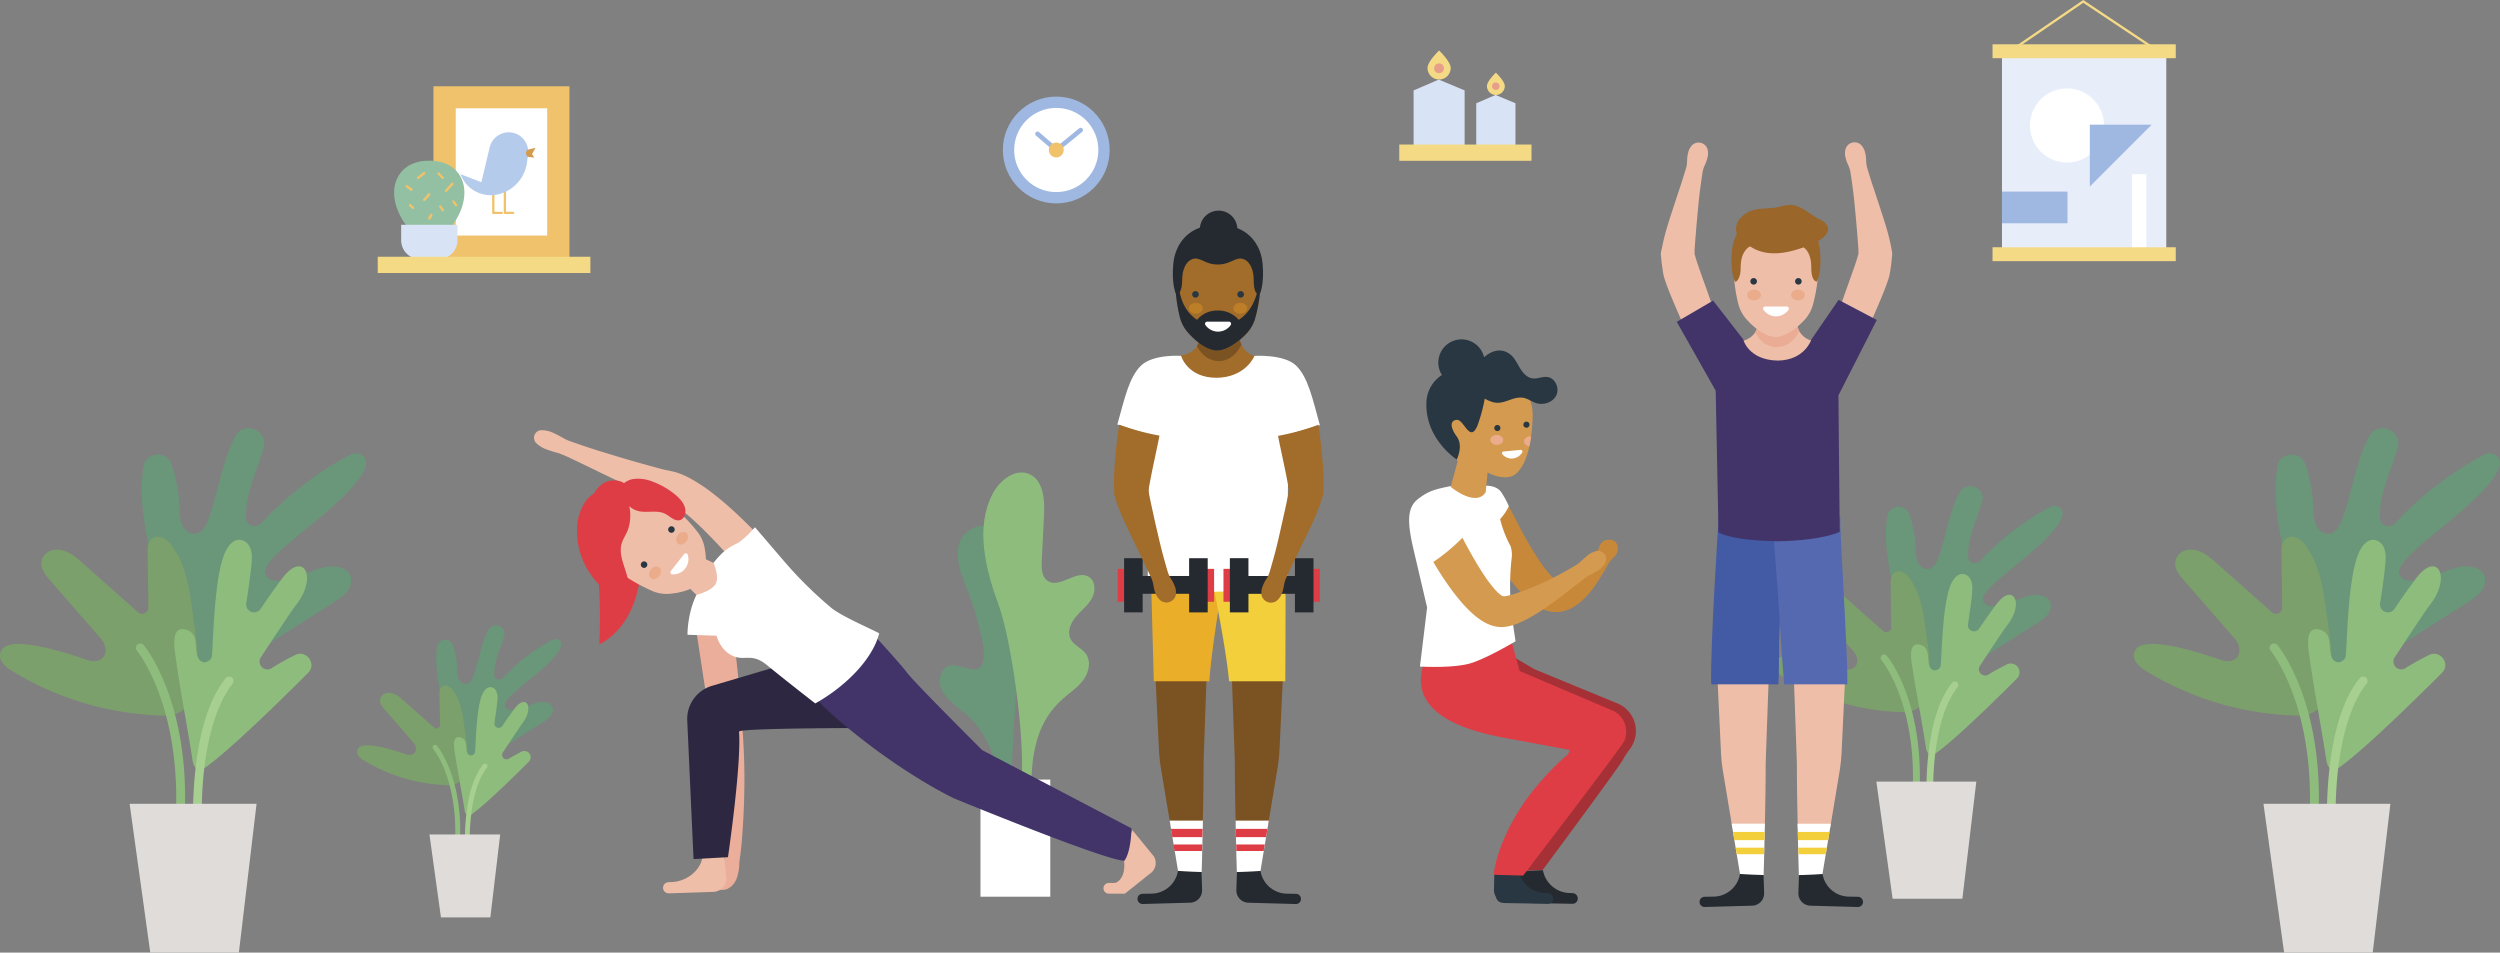 <svg id="Capa_3" data-name="Capa 3" xmlns="http://www.w3.org/2000/svg" xmlns:xlink="http://www.w3.org/1999/xlink" viewBox="0 0 952.68 363"><rect x="0" y="0" width="952.68" height="363" fill="#808080" stroke="none"/><defs><style>.cls-1{fill:none;}.cls-2{fill:#6a9679;}.cls-3{fill:#8ebc7d;}.cls-4{fill:#fff;}.cls-5{fill:#7ba06b;}.cls-6{fill:#a7cf90;}.cls-7{fill:#e0dcda;}.cls-8{fill:#252a31;}.cls-9{fill:#7b5222;}.cls-10{fill:#de3d45;}.cls-11{fill:#ebae29;}.cls-12{fill:#f2cf3b;}.cls-13{fill:#a26c2a;}.cls-14{fill:#293743;}.cls-15{fill:#bc7f28;}.cls-16{fill:#ebae9a;}.cls-17{fill:#eebea8;}.cls-18{fill:#2e2742;}.cls-19{fill:#423469;}.cls-20{fill:#eaac8a;}.cls-21{fill:#a53136;}.cls-22{fill:#c8883a;}.cls-23{fill:#d49a4f;}.cls-24{clip-path:url(#clip-path);}.cls-25{fill:#435aa5;}.cls-26{fill:#5469af;}.cls-27{fill:#eaac95;}.cls-28{fill:#9a662a;}.cls-29{fill:#efc26b;}.cls-30{fill:#b5cbeb;}.cls-31{fill:#9fb8e1;}.cls-32{fill:#93c0a3;}.cls-33{fill:#d8e3f5;}.cls-34{fill:#f5da86;}.cls-35{fill:#e89f8a;}.cls-36{fill:#e7eefa;}</style><clipPath id="clip-path" transform="translate(-3.32 -1)"><path class="cls-1" d="M587.36,159.68c0.19-8.49-4.51-13.56-14-14.88a16.79,16.79,0,0,0-15,5.94l-0.53.63c-3.06,3.61-4.65,9.85-4,14.52l4.95,11-2.65,9.64s9.62,8,13.36,2l0.69-7.5s5,2.94,9.32,1.4C581.76,181.56,586.93,177,587.36,159.68Z"/></clipPath></defs><title>banner3</title><path class="cls-2" d="M388.36,305.3c0.5-13.66,1.31-27.3,2.22-40.94,1.1-16.57,2.42-33.39-2.47-49.5-1.77-5.9-6.61-16.91-14.69-12.26-8.55,4.91-4.47,15.86-1.64,22.82a92.51,92.51,0,0,1,4.52,14.14c0.88,4,2.72,9.67,1.63,13.71-2.08,7.66-12.74-3.85-15.91,4.42-3.12,8.07,7.22,12.81,11.63,17.57,5.75,6.19,9,14.37,10.46,22.61a67.36,67.36,0,0,1,.88,7.32" transform="translate(-3.32 -1)"/><path class="cls-3" d="M419.36,229.09c1.53-2.65,1.51-6.7-1.14-8.3-4.7-2.85-11.14,4.65-15.67,1.56-2.28-1.56-2.38-4.82-2.25-7.57l0.88-17.68c0.28-5.83-.25-13.07-5.59-15.43s-11.28,2.32-14,7.5c-6.79,13-2.65,28.92,2.39,42.73s11.21,57.68,7.89,72.41H395l1.21-.17c0-16.18,2.07-28.1,12.37-37.05,2.65-2.31,5.67-4.3,7.71-7.15s2.88-7,.8-9.84c-1.57-2.15-4.47-3.13-5.74-5.47-1.47-2.72-.1-6.19,1.88-8.53S417.83,231.78,419.36,229.09Z" transform="translate(-3.32 -1)"/><rect class="cls-4" x="373.63" y="297.08" width="26.6" height="44.63"/><path class="cls-2" d="M725.11,226.25c-1.42-6.55-2.85-13.13-3.09-19.83a46,46,0,0,1,.49-8.73,4.36,4.36,0,0,1,8.43-.65,45.39,45.39,0,0,1,2.4,12.7c0.1,2.3,0,4.69,1.56,6.62a3.68,3.68,0,0,0,2.48,1.44c2.48,0.24,3.77-2.09,4.55-4.15,2.33-6.19,3.39-12.79,5.56-19a41,41,0,0,1,2.65-6c2.59-4.79,10-1.84,8.52,3.41-0.35,1.3-.76,2.58-1.19,3.84-1.86,5.43-4.18,10.87-4.13,16.61,0,1.21.19,2.57,1.77,3a3.16,3.16,0,0,0,3-1,100.82,100.82,0,0,1,26.37-20.25,3.54,3.54,0,0,1,3.54,0c2.06,1.27,1.26,3.9.16,5.71-7.07,11.61-31.57,25.23-29,30.25s14.14-2.09,18.65-2.42c2.57-.19,5.68.12,6.73,2.65a4.42,4.42,0,0,1-.2,3.6c-1,2.05-2.88,3.28-4.74,4.42L747.24,259c-3.54,2.25-8.38,6.72-12.6,3.4-3.78-3-3.92-10.61-4.86-14.88Z" transform="translate(-3.32 -1)"/><path class="cls-5" d="M727.47,218.78a3,3,0,0,0-1.68.14c-1.94.79-2,2.87-2,4.67L724,240a1.86,1.86,0,0,1-3.1,1.42l-16.57-14.67c-2.34-2.08-4.88-4.26-8.24-4.07a4.5,4.5,0,0,0-3.9,2.49c-1.13,2.49.62,4.78,2.24,6.65l15.26,17.5a5.38,5.38,0,0,1,1.38,3.21c0.17,3.14-2.56,4-4.69,3.44-1.43-.35-23.82-8.78-26.59-3-1.27,2.65,1.13,4.76,3.31,6.09a91.18,91.18,0,0,0,45.47,13.32c4.51,0.1,13.06-1.61,9.25-26.66-1.25-8.18-1.69-16.79-6.35-23.67C730.51,220.56,729.31,219.14,727.47,218.78Z" transform="translate(-3.32 -1)"/><path class="cls-3" d="M737.19,285.64c0.19,1.11.52,2.42,1.59,2.81s2-.28,2.88-0.88c7.13-5.3,20.21-17.93,30.25-28a3.35,3.35,0,0,0-4-5.3c-2.93,1.5-5.44,2.87-6.74,3.75a2.4,2.4,0,0,1-3.37-3.27c4.42-6.72,9.32-14.14,10.39-15.46,6.67-8.44,2.28-16.52-4.11-8-2.32,3.08-4.6,6.35-6.57,9.27a2.33,2.33,0,0,1-4.24-1.64c0.68-4.51,1.35-9.27,1.55-11.79,0.15-1.89.29-3.85-.72-5.59a3.61,3.61,0,0,0-2.11-1.69c-2.78-.75-4.68,2.2-5.6,4.73-3.13,8.54-3.14,29.27-3.62,30.37a2.28,2.28,0,0,1-2.91,1.34c-3.27-1.71-.07-7.85-4.32-9.42-4.61-1.7-4.14,3.92-3.73,6.74C733.39,264.28,735.56,274.93,737.19,285.64Z" transform="translate(-3.32 -1)"/><path class="cls-3" d="M733.26,308.1h-0.11a1.33,1.33,0,0,1-1.22-1.42c1.49-18.85-1.71-32.49-4.66-40.66-3.19-8.79-6.79-13.19-6.82-13.26a1.33,1.33,0,1,1,2-1.7c0.62,0.74,15,18.56,12.09,55.75A1.33,1.33,0,0,1,733.26,308.1Z" transform="translate(-3.32 -1)"/><path class="cls-6" d="M738.85,310.6a1.26,1.26,0,0,1-1.33-1.2h0c-0.42-10.26-.34-35.45,9.52-48l0.13-.16a1.33,1.33,0,0,1,1.84-.33,1.32,1.32,0,0,1,.36,1.82l-0.25.34c-3.1,4-10.2,16.32-9,46.24A1.25,1.25,0,0,1,739,310.6h-0.13Z" transform="translate(-3.32 -1)"/><polygon class="cls-7" points="747.81 342.47 721.22 342.47 715.03 297.84 753.12 297.84 747.81 342.47"/><path class="cls-8" d="M461.18,333.32l0.22,6.83a4.69,4.69,0,0,1-4.53,4.84l-18.07.5a1.94,1.94,0,0,1-1.91-2.57h0a1.94,1.94,0,0,1,1.71-1.32l3.93-.07a10.36,10.36,0,0,0,9.68-8.64h0Z" transform="translate(-3.32 -1)"/><path class="cls-9" d="M461.65,315.28c0.19-8.12.34-17.43,0.34-24.38,0-.63,1.25-35.35,1.25-35.35l-19.68,1.56,1.39,29.38a63.59,63.59,0,0,0,.8,7.45l3.54,21.3h12.37v0Z" transform="translate(-3.32 -1)"/><path class="cls-4" d="M449.05,313.72l3.19,19.16,9,0.42s0.27-9,.49-19.59H449.05Z" transform="translate(-3.32 -1)"/><path class="cls-10" d="M461.53,320q0-1.52.07-3.13H449.54l0.52,3.13h11.47Z" transform="translate(-3.32 -1)"/><path class="cls-10" d="M461.42,325.29c0-.8,0-1.62.06-2.5h-11l0.42,2.5h10.48Z" transform="translate(-3.32 -1)"/><path class="cls-8" d="M474.68,333.32l-0.22,6.83A4.69,4.69,0,0,0,479,345l18.07,0.5a1.94,1.94,0,0,0,1.91-2.57h0a1.94,1.94,0,0,0-1.71-1.32l-3.93-.07a10.36,10.36,0,0,1-9.68-8.64h0Z" transform="translate(-3.32 -1)"/><path class="cls-9" d="M474.21,315.28c-0.19-8.12-.34-17.43-0.34-24.38,0-.63-1.25-35.35-1.25-35.35l19.68,1.56-1.39,29.38a63.56,63.56,0,0,1-.8,7.45l-3.54,21.3H474.21v0Z" transform="translate(-3.32 -1)"/><path class="cls-4" d="M486.84,313.72l-3.19,19.16-9,.43s-0.27-9-.49-19.59h12.65Z" transform="translate(-3.32 -1)"/><path class="cls-10" d="M474.32,320q0-1.52-.07-3.13h12.07L485.8,320H474.32Z" transform="translate(-3.32 -1)"/><path class="cls-10" d="M474.45,325.29c0-.8,0-1.62-0.06-2.5h10.9l-0.42,2.5H474.45Z" transform="translate(-3.32 -1)"/><circle class="cls-8" cx="464.38" cy="87.41" r="7.15"/><path class="cls-11" d="M443,260.6h21.17c0.61-9.22,2.26-19.63,4.14-31.67,1-6.24,2.28-12.53,2.44-18.36l-28.41-8.35s-0.55,15.07-.38,19.87C442.23,230.13,442.55,245.83,443,260.6Z" transform="translate(-3.32 -1)"/><path class="cls-12" d="M471.69,260.6h21.42c0.11-14.65.06-30.05,0.15-38a91.87,91.87,0,0,1,1-12.95l-26.52-10c-4.42,14.27-2,24.24-.88,30.55C469,241.66,470.81,251.68,471.69,260.6Z" transform="translate(-3.32 -1)"/><path class="cls-13" d="M485.29,137.36c-10.78-.33-9.94-10.13-9.94-10.13l-7.21-.22-7.21.22s1,9.17-9.81,9.49c-3.54.11-10.54,11.49-10.54,11.49H490S486.87,137.42,485.29,137.36Z" transform="translate(-3.32 -1)"/><path class="cls-9" d="M460.54,130.09a10.15,10.15,0,0,1-1.07,2.71c3.38,7.33,12.74,8.26,16.93-.5a7.56,7.56,0,0,1-.72-2.22H460.54Z" transform="translate(-3.32 -1)"/><path class="cls-13" d="M451.35,104.5c1-10.61,8.75-16.7,16.39-16.57s15.24,6.45,16,17.08a55.73,55.73,0,0,1-1.9,16.79,14,14,0,0,1-3.17,6c-3.46,3.77-8,6.79-11.49,6.74s-8-3.21-11.3-7.07a14.14,14.14,0,0,1-3-6.13C452,117.47,450.76,110.72,451.35,104.5Z" transform="translate(-3.32 -1)"/><circle class="cls-14" cx="455.56" cy="112.18" r="1.26"/><path class="cls-8" d="M483.74,105.64c-1,7-2.57,13.5-8.37,17.24a10.26,10.26,0,0,0-8.07-3.54,9.79,9.79,0,0,0-7.8,3.54c-3.58-2.39-5.57-5.83-6.56-10.17a4.8,4.8,0,0,1,.11-2.74,18,18,0,0,1-1.77-5.14,57.49,57.49,0,0,0,1.52,16.54,14.14,14.14,0,0,0,3,6.13c3.36,3.89,7.78,7.07,11.3,7.07s8-3,11.49-6.74a14,14,0,0,0,3.17-6A58.07,58.07,0,0,0,483.74,105.64Z" transform="translate(-3.32 -1)"/><circle class="cls-14" cx="472.79" cy="112.18" r="1.26"/><path class="cls-4" d="M463.35,123.58a0.81,0.81,0,0,0-.7,1.25,5.88,5.88,0,0,0,9.63.08,0.82,0.82,0,0,0-.65-1.33h-8.28Z" transform="translate(-3.32 -1)"/><ellipse class="cls-15" cx="455.69" cy="117.48" rx="2.66" ry="2.06"/><ellipse class="cls-15" cx="472.65" cy="117.48" rx="2.66" ry="2.06"/><path class="cls-8" d="M484.45,101.34c-0.73-7.54-5.9-14.71-17-14.71s-16.22,7.17-17,14.71,0.88,12.29,1.43,12.06c0.88-.38,1.93-2.13,1.93-5.54,0-6.51,3.36-8.79,5.77-8.27s3.92,2.21,7.82,2.21S473,100,475.3,99.58c2.41-.51,5.77,1.77,5.77,8.27,0,4.07,1,5.16,1.93,5.54C483.57,113.62,485.18,108.88,484.45,101.34Z" transform="translate(-3.32 -1)"/><path class="cls-4" d="M494.28,166.72l12-3.72c-2.78-10.08-4.48-18.17-9-22.64s-15.91-3.75-15.91-3.75-3.26,8.33-14.75,8.36H467c-11.3,0-13.59-8.37-13.59-8.37s-10.75-.72-15.3,3.75-6.19,12.37-9,22.41l12.08,4-0.5,56.44s7.34,3,25.9,3.3v0.17h0v-0.18c18.56-.27,27.22-3.3,27.22-3.3Z" transform="translate(-3.32 -1)"/><rect class="cls-8" x="430.13" y="219.49" width="28.02" height="6.79"/><rect class="cls-10" x="458.36" y="216.78" width="4.3" height="12.54"/><rect class="cls-10" x="425.92" y="216.77" width="4.3" height="12.54"/><rect class="cls-8" x="453.14" y="212.72" width="7.08" height="20.65"/><rect class="cls-8" x="428.36" y="212.71" width="7.08" height="20.65"/><path class="cls-13" d="M427.93,188.11l-0.09-1.25v-2c0-1.22,0-2.4.08-3.54,0.2-4.42.6-8.41,1-11.84,0.21-1.71.39-3.26,0.6-4.64l0.31-2A93.54,93.54,0,0,0,445.16,167c-0.28,1.44-.6,3.08-1,4.9l-1.1,5.24c-0.41,1.85-.8,3.8-1.18,5.75-0.2,1-.38,2-0.55,2.89l-0.25,1.33-0.07.43v0.07c-0.05-.65,0-0.17,0-0.3v0.57h0a0.1,0.1,0,0,1,0,0,0.19,0.19,0,0,0,0,.16l0.09,0.64c0.08,0.47.16,0.95,0.27,1.46l0.65,3.12,1.41,6.45,1.46,6.32c0.49,2.05.95,4,1.46,5.9s1,3.63,1.46,5.25c0.25,0.8.44,1.6,0.71,2.32a12.07,12.07,0,0,0,1,2,13.9,13.9,0,0,1,1.58,3.18,6.19,6.19,0,0,1,.25,3.21v0a3.68,3.68,0,0,1-5.55,2.11,6.19,6.19,0,0,1-2-2.54,13.73,13.73,0,0,1-.95-3.46,12.43,12.43,0,0,0-.56-2.13c-0.27-.72-0.65-1.45-1-2.22-0.71-1.55-1.48-3.22-2.33-5l-2.7-5.52-2.87-5.95c-1-2-2-4.13-2.84-6.29-0.45-1.09-.88-2.17-1.3-3.33-0.2-.57-0.42-1.18-0.61-1.77,0,0-.45-1.37-0.51-1.64l-0.23-.76Z" transform="translate(-3.32 -1)"/><rect class="cls-8" x="470.74" y="219.5" width="28.02" height="6.79"/><rect class="cls-10" x="466.23" y="216.77" width="4.3" height="12.54"/><rect class="cls-10" x="498.67" y="216.78" width="4.3" height="12.54"/><rect class="cls-8" x="468.67" y="212.71" width="7.08" height="20.65"/><rect class="cls-8" x="493.46" y="212.72" width="7.08" height="20.65"/><path class="cls-13" d="M507.61,188.11l0.07-1.21v-2c0-1.22,0-2.4-.08-3.54-0.2-4.42-.6-8.41-1-11.84-0.21-1.71-.39-3.26-0.6-4.64l-0.31-2a93.54,93.54,0,0,1-15.34,4.22c0.28,1.44.6,3.08,1,4.9l1.1,5.24c0.41,1.85.8,3.8,1.18,5.75,0.2,1,.38,2,0.55,2.89l0.19,1.26,0.07,0.43v0.07c0.05-.65,0-0.17,0-0.3v0.57h0a0.1,0.1,0,0,0,0,0,0.19,0.19,0,0,1,0,.16l-0.09.64c-0.08.47-.16,0.95-0.27,1.46l-0.65,3.12L492,199.73l-1.43,6.36c-0.49,2.05-.95,4-1.46,5.9s-1,3.63-1.46,5.25c-0.25.8-.44,1.6-0.71,2.32a12.06,12.06,0,0,1-1,2,13.91,13.91,0,0,0-1.58,3.18,6.19,6.19,0,0,0-.25,3.21v0a3.68,3.68,0,0,0,5.55,2.11,6.19,6.19,0,0,0,2-2.57,13.73,13.73,0,0,0,.95-3.46,12.45,12.45,0,0,1,.56-2.13c0.27-.72.65-1.45,1-2.22,0.71-1.55,1.48-3.22,2.33-5l2.7-5.52,2.87-5.95c1-2,2-4.13,2.84-6.29,0.45-1.09.88-2.17,1.3-3.33,0.2-.57.42-1.18,0.61-1.77,0,0,.45-1.37.51-1.64l0.23-.76Z" transform="translate(-3.32 -1)"/><path class="cls-16" d="M281.57,234.48l0.19,1.18c0.11,0.76.3,1.87,0.49,3.3,0.38,2.85,1,6.89,1.51,11.77s1.16,10.61,1.68,16.7c0.26,3.06.52,6.19,0.72,9.45s0.42,6.5.57,9.78l0.19,4.92,0.08,4.9c0,3.24-.05,6.44-0.13,9.55-0.19,6.19-.56,12-1,17q-0.19,1.88-.42,3.61c-0.16,1.15-.33,2.25-0.4,3.31a18,18,0,0,1-1,5.8,8.35,8.35,0,0,1-1.37,2.33,8.57,8.57,0,0,1-1,.94,8,8,0,0,1-1.11.68,4.58,4.58,0,0,1-1.89.41,5.62,5.62,0,0,1-.65,0,2.34,2.34,0,0,1-1.38-3.9l1.15-1.26a0.46,0.46,0,0,0-.34-0.32c-0.24-.07-0.09-0.4.29-1.36a37,37,0,0,0,1.46-4.15,13.89,13.89,0,0,0,.34-3c0-1.07,0-2.19,0-3.38a145.05,145.05,0,0,0-1.36-16.31c-0.37-3-.82-6.08-1.28-9.22l-1.34-9.53-1.34-9.54-1.37-9.24-2.5-16.37-2.43-15.91h0A6.91,6.91,0,0,1,281.57,234.48Z" transform="translate(-3.32 -1)"/><path class="cls-17" d="M279.3,327.57l0.83,8a5.13,5.13,0,0,1-4.94,5.3h0l-17,.56a2.13,2.13,0,0,1-2.09-2.8h0a2.13,2.13,0,0,1,1.86-1.44l1.55-.08c5.3-.27,10.61-4.15,11.49-9.4Z" transform="translate(-3.32 -1)"/><path class="cls-17" d="M443,327.3l-8.13-9.93-4,8.22c1.06,2.8,2,9.52-2.24,11.77a10.71,10.71,0,0,1-1.33.11h-1.48a2,2,0,0,0,.07,4.07H432l9.45-7.54A4.9,4.9,0,0,0,443,327.3Z" transform="translate(-3.32 -1)"/><path class="cls-18" d="M322.84,248.09c2.41,11.31,17.89,30.33,17.89,30.33s-55.9-.11-55.79,1.4c0.95,12.67-4.21,47.83-4.21,47.83l-13.12.71-2.4-52.75a13.19,13.19,0,0,1,9.42-13.26Z" transform="translate(-3.32 -1)"/><path class="cls-19" d="M377.6,286.85l56.88,29.81s0,8.51-2.65,12.32C425,329.16,367,305.3,367,305.3s-22.2-10.32-47.48-32.83a57,57,0,0,1-11.69-14.78l27.88-15.4s10.61,11.49,13.39,15.21S377.6,286.85,377.6,286.85Z" transform="translate(-3.32 -1)"/><path class="cls-17" d="M288.59,221.63l-2.7-3.16c-1.77-2-4.3-4.91-7.4-8.28s-6.81-7.23-10.92-11a68.29,68.29,0,0,0-6.42-5.19,24.52,24.52,0,0,0-3.19-1.91,10.36,10.36,0,0,0-1.35-.56h-0.06l-0.2-.05-0.14,0-0.28-.09-0.57-.18-1.13-.35c-3.46-1.18-6.32-2.4-9.25-3.69s-5.68-2.65-8.38-3.9l-7.73-3.75c-2.46-1.18-4.77-2.32-6.93-3.31a50.43,50.43,0,0,0-5.94-2.58,40.37,40.37,0,0,1-4.77-1.51,10.38,10.38,0,0,1-3.7-2.42,2.88,2.88,0,0,1,2-4.77h0a10.41,10.41,0,0,1,4.3.88,42.49,42.49,0,0,1,4.42,2.3,17.85,17.85,0,0,0,2.81,1.19l3.2,1.11c2.23,0.79,4.67,1.56,7.25,2.4l8.14,2.47c2.82,0.84,5.75,1.7,8.7,2.51s6,1.68,8.6,2.32l2.2,0.45a20.74,20.74,0,0,1,3.13.88,35.27,35.27,0,0,1,5.1,2.44,68.06,68.06,0,0,1,8.23,5.64c2.48,1.94,4.75,3.89,6.83,5.79s4,3.73,5.73,5.45c3.46,3.43,6.19,6.45,8.06,8.56,1,1.05,1.67,1.91,2.17,2.5l0.78,0.93a6.89,6.89,0,0,1-10.52,8.91Z" transform="translate(-3.32 -1)"/><path class="cls-4" d="M314,269.06s-10.47-8.11-18.56-14.72c-6.07-4.93-8.62-.88-13.76-3.86-4.14-2.37-5.15-7-5.37-7.24l-11-.35s-0.19-9.44,4.54-17.31l3.66-8c4.15-5.15,5.72-7.13,10.61-9.47,2.6-1.25,6.9-6.19,6.9-6.19l10.79,12.59a154.22,154.22,0,0,0,18.25,18.09c3.77,3.11,14.35,7.68,18.3,9.72C336,251.78,326.19,262.2,314,269.06Z" transform="translate(-3.32 -1)"/><path class="cls-10" d="M228.49,193c-0.55,3.61.16,7.27,0.76,10.87a196.72,196.72,0,0,1,2.43,42.73c9.08-4.65,14.22-14.88,15.42-25,1.09-9.14-1-17.79-2.05-26.79-0.65-5.52-1.77-11.42-8.9-10.66C231.78,184.67,229.1,189,228.49,193Z" transform="translate(-3.32 -1)"/><path class="cls-17" d="M256.77,192c-8.84-5.66-18.25-3.33-22.79,2.65s-4.23,15.73,3.54,22.75c4.57,4.11,10.61,7.12,14.14,8.71a13.79,13.79,0,0,0,6.6,1.19c5-.39,10.08-2,12.17-4.82s2.32-8.1,1.34-13.06a13.92,13.92,0,0,0-2.92-6.06A54.33,54.33,0,0,0,256.77,192Z" transform="translate(-3.32 -1)"/><circle class="cls-14" cx="259.19" cy="202.79" r="1.24" transform="translate(-63.52 281.13) rotate(-51.99)"/><circle class="cls-14" cx="248.76" cy="216.17" r="1.24" transform="translate(-78.07 278.05) rotate(-51.99)"/><path class="cls-4" d="M264,212.16a0.8,0.8,0,0,1,1.39.21,5.79,5.79,0,0,1-5.77,7.51,0.81,0.81,0,0,1-.64-1.31Z" transform="translate(-3.32 -1)"/><ellipse class="cls-20" cx="263.23" cy="206.12" rx="2.62" ry="2.02" transform="translate(-64.59 285.59) rotate(-51.99)"/><ellipse class="cls-20" cx="252.94" cy="219.27" rx="2.62" ry="2.02" transform="translate(-78.91 282.54) rotate(-51.99)"/><path class="cls-10" d="M264.42,194.81c-0.46-2.17-2.08-3.9-3.77-5.3a29.49,29.49,0,0,0-8.5-4.92,14.88,14.88,0,0,0-7.07-1.1,7.56,7.56,0,0,0-5.82,3.8,5,5,0,0,0-.27.7,7.85,7.85,0,0,0-4.68-.74,12,12,0,0,0-8.41,5.67,19.52,19.52,0,0,0-2.7,10,29.17,29.17,0,0,0,12.37,24.18c1.42,1,3.19,1.86,4.81,1.28,2.18-.79,2.65-3.68,2.32-6-0.79-4.85-3.87-9.63-2.46-14.33,0.54-1.77,1.68-3.32,2.32-5.06a16.51,16.51,0,0,0,.56-9.09,8,8,0,0,0,3.42,1.85c3.38,0.82,7.19-.52,10.28,1.06,1.86,0.95,3.54,2.93,5.57,2.4C264.06,198.81,264.79,196.58,264.42,194.81Z" transform="translate(-3.32 -1)"/><path class="cls-17" d="M264.67,223.69l4,4s5.68-1.32,7.33-4.11-0.8-8.1-.8-8.1l-4.55-2.12Z" transform="translate(-3.32 -1)"/><path class="cls-21" d="M578.17,250.2l9.89,5.82,31.57,13a11.42,11.42,0,0,1,4.91,17.27,34,34,0,0,0-2.78,4.19c-1,2.25-30.54,42-30.54,42l-9.37.49s15.67-29.31,17.44-33.92,3.65-9.17,5.66-13.66c0.27-.6.55-1.19,0.83-1.77-9.1-3.94-11.87-3.8-24.2-8-19.44-6.59-40.83-5.09-31.21-36Z" transform="translate(-3.32 -1)"/><polygon class="cls-4" points="581.51 330.41 581.51 330.41 581.51 330.41 581.51 330.41"/><path class="cls-8" d="M604.43,342.68a2,2,0,0,0-1.77-1.33l-1.44-.06a10.61,10.61,0,0,1-9.94-8.7l-9.12.53-0.15,7a4.74,4.74,0,0,0,.07.88,1.3,1.3,0,0,0,.07.31,4.73,4.73,0,0,0,.15.51,1.1,1.1,0,0,0,.14.35,3.4,3.4,0,0,0,.2.4c0.07,0.12.13,0.4,0.21,0.5s0,0.25.05,0.25h0c0.84,1.77,2.19,1.77,3.75,1.82l15.82,0.27A2,2,0,0,0,604.43,342.68Z" transform="translate(-3.32 -1)"/><path class="cls-14" d="M595.05,342.68a2,2,0,0,0-1.77-1.33l-1.44-.06a10.61,10.61,0,0,1-9.94-8.7l-9.12.53-0.15,7a4.72,4.72,0,0,0,.07.88,1.3,1.3,0,0,0,.07.31,4.73,4.73,0,0,0,.15.51,1.1,1.1,0,0,0,.14.35,3.4,3.4,0,0,0,.2.4c0.07,0.12.13,0.4,0.21,0.5s0,0.25.05,0.25h0c0.84,1.77,2.19,1.77,3.75,1.82l15.82,0.27A2,2,0,0,0,595.05,342.68Z" transform="translate(-3.32 -1)"/><path class="cls-10" d="M578.76,243.43l3.64,13.26,36.12,15.37a9,9,0,0,1,3.84,11.19c-0.94,2.29-38.61,51.41-38.61,51.41l-11.25-.31s1.87-22.81,28.14-45.78a5.17,5.17,0,0,0,.88-1.77s-12.18-2.32-25-4.66c-25.63-4.68-40.94-15.63-25.63-37.81Z" transform="translate(-3.32 -1)"/><path class="cls-22" d="M619.79,209.74v-0.29a3,3,0,0,0-3.3-2.76h-0.13l-1.3.18a0.88,0.88,0,0,0-.23.08,3.12,3.12,0,0,0-.57.34,4.42,4.42,0,0,0-1.41,1.77,12.84,12.84,0,0,1-1.47,3.18,42.5,42.5,0,0,1-3,3.35,37.29,37.29,0,0,1-3.9,3.43A23.17,23.17,0,0,1,600,221.8a9.87,9.87,0,0,1-2.06.71,2,2,0,0,1-1.55-.32,11.24,11.24,0,0,1-1.56-1.33,38.32,38.32,0,0,1-3.62-4.36c-1.18-1.63-2.29-3.36-3.35-5.06-2.11-3.42-4-6.8-5.52-9.72s-2.79-5.39-3.66-7.07l-0.34-.7a67.06,67.06,0,0,1-10.22,11.49c0.56,1,1.17,2.08,1.83,3.23,1.77,3.08,4,6.61,6.66,10.32q2,2.79,4.42,5.64a42.62,42.62,0,0,0,5.67,5.62,22.17,22.17,0,0,0,4,2.65,14.4,14.4,0,0,0,2.8,1,12.23,12.23,0,0,0,1.72.3l0.95,0.05h0.65a13,13,0,0,0,3-.55,13.62,13.62,0,0,0,2.37-1,18.27,18.27,0,0,0,3.63-2.47,32.55,32.55,0,0,0,4.81-5.37c1.29-1.77,2.32-3.46,3.27-5s1.77-3,2.47-4.24,1.84-2,2.45-2.88a4.68,4.68,0,0,0,1-2.24A3.61,3.61,0,0,0,619.79,209.74Z" transform="translate(-3.32 -1)"/><path class="cls-4" d="M575.63,188.89c-1.12-1.77-3-2.78-6.19-2.83l-12.88.08c-6.19,1.28-8.56,1.77-12.66,4.85-4.42,3.32-4.42,8.76-1.9,19.51l5.15,22L544.42,255s13.35,0.82,20-1.46,16.43-8.17,16.43-8.17l-1-6.68a96,96,0,0,1-.53-24.54,10.77,10.77,0,0,0-.35-5,43.57,43.57,0,0,1-4-10.35,19.53,19.53,0,0,0,3.33-4.9A36.24,36.24,0,0,0,575.63,188.89Z" transform="translate(-3.32 -1)"/><path class="cls-23" d="M587.36,159.68c0.19-8.49-4.51-13.56-14-14.88a16.79,16.79,0,0,0-15,5.94l-0.53.63c-3.06,3.61-4.65,9.85-4,14.52l4.95,11-2.65,9.64s9.62,8,13.36,2l0.69-7.5s5,2.94,9.32,1.4C581.76,181.56,586.93,177,587.36,159.68Z" transform="translate(-3.32 -1)"/><g class="cls-24"><ellipse class="cls-20" cx="586.55" cy="169.13" rx="2.47" ry="1.91" transform="translate(-11.04 28.5) rotate(-2.86)"/></g><path class="cls-4" d="M576.25,173.06a0.65,0.65,0,0,0-.46,1,4.65,4.65,0,0,0,7.58-.62,0.65,0.65,0,0,0-.6-1Z" transform="translate(-3.32 -1)"/><ellipse class="cls-20" cx="573.71" cy="168.64" rx="1.91" ry="2.47" transform="translate(376.09 733.18) rotate(-87.42)"/><circle class="cls-14" cx="573.93" cy="164.12" r="1.17" transform="translate(323.17 706.35) rotate(-81.47)"/><path class="cls-23" d="M613.45,211.17a3.16,3.16,0,0,0-1.25-.21H612a4.17,4.17,0,0,0-1,.22,8.52,8.52,0,0,0-2.44,1.26,38.21,38.21,0,0,0-3.18,2.85,13.13,13.13,0,0,1-2.16,1.47l-2.5,1.46c-1.77,1-3.68,2-5.74,3.07s-4.24,2.06-6.51,3-4.6,1.92-6.91,2.65a32.6,32.6,0,0,1-3.34,1,13.75,13.75,0,0,1-1.46.27,1.94,1.94,0,0,1-1.51-.46,14,14,0,0,1-2-1.84,47.9,47.9,0,0,1-4.14-5.37c-2.61-3.87-4.84-7.85-6.72-11.28q-1-1.77-1.77-3.35a71.35,71.35,0,0,1-11.11,9.24l0.67,1.12c1.1,1.81,2.32,3.77,3.7,5.81s2.9,4.17,4.64,6.33a52.57,52.57,0,0,0,6.08,6.54,26,26,0,0,0,4.36,3.16,15.4,15.4,0,0,0,3.12,1.34,12.12,12.12,0,0,0,2,.42c0.35,0.05.75,0.06,1.13,0.08h0.77l1-.09,0.78-.12c0.49-.1,1-0.2,1.41-0.32a25.06,25.06,0,0,0,2.46-.8,40.27,40.27,0,0,0,4.18-2,80,80,0,0,0,7.07-4.42c2.18-1.51,4.22-3,6.11-4.48l5.3-4.09,2.34-1.82a15.17,15.17,0,0,1,2.18-1.53,31.32,31.32,0,0,0,3.82-2.11,8.42,8.42,0,0,0,2-2,4.7,4.7,0,0,0,.55-0.95,3.16,3.16,0,0,0-1.79-4.1h0Z" transform="translate(-3.32 -1)"/><circle class="cls-14" cx="585" cy="162.84" r="1.17" transform="translate(333.87 716.21) rotate(-81.47)"/><path class="cls-14" d="M592.94,144.66c-1.87-.24-3.75.79-5.62,0.53-2.15-.28-3.73-2.15-4.84-4s-2.05-3.93-3.78-5.23c-3.37-2.52-7.07-1.31-9.83,1.18a8.84,8.84,0,1,0-16.07,6.76,12.87,12.87,0,0,0-5.92,10.93c-0.31,13.59,11.56,21.29,11.56,21.29s2.65-5.2,0-8.79-2.54-6.19.11-6.33,5,9.18,7.85,2a62.06,62.06,0,0,0,2.72-10.08,15,15,0,0,0,2.6,1.17c4.53,1.56,7.53-2,11.78-1.55,1.77,0.19,3.29,1.39,5,2,2.87,1,6.5-.11,7.86-2.84S596,145,592.94,144.66Z" transform="translate(-3.32 -1)"/><path class="cls-8" d="M675.36,334.46l0.22,6.83a4.69,4.69,0,0,1-4.53,4.84l-18.07.5a1.94,1.94,0,0,1-1.91-2.57h0a1.94,1.94,0,0,1,1.71-1.32l3.93-.07a10.36,10.36,0,0,0,9.68-8.64h0Z" transform="translate(-3.32 -1)"/><path class="cls-17" d="M675.83,316.47c0.19-8.12.34-17.43,0.34-24.38,0-.63,1.25-35.35,1.25-35.35l-19.68,1.56,1.39,29.38a63.58,63.58,0,0,0,.8,7.45l3.54,21.3h12.37v0Z" transform="translate(-3.32 -1)"/><path class="cls-4" d="M663.2,314.9l3.19,19.16,9,0.4s0.27-9,.49-19.59H663.2v0Z" transform="translate(-3.32 -1)"/><path class="cls-12" d="M675.72,321.15q0-1.52.07-3.13H663.72l0.52,3.13h11.48Z" transform="translate(-3.32 -1)"/><path class="cls-12" d="M675.58,326.51c0-.8,0-1.62.06-2.5H664.71l0.42,2.5h10.46Z" transform="translate(-3.32 -1)"/><path class="cls-8" d="M688.86,334.46l-0.22,6.83a4.69,4.69,0,0,0,4.53,4.84l18.07,0.5a1.94,1.94,0,0,0,1.91-2.57h0a1.94,1.94,0,0,0-1.71-1.32l-3.93-.07a10.36,10.36,0,0,1-9.68-8.64h0Z" transform="translate(-3.32 -1)"/><path class="cls-17" d="M688.4,316.47c-0.19-8.12-.34-17.43-0.34-24.38,0-.63-1.25-35.35-1.25-35.35l19.68,1.56-1.39,29.38a63.58,63.58,0,0,1-.8,7.45l-3.54,21.3H688.4v0Z" transform="translate(-3.32 -1)"/><path class="cls-4" d="M701,314.9l-3.19,19.16-9,.42s-0.27-9-.49-19.59H701Z" transform="translate(-3.32 -1)"/><path class="cls-12" d="M688.51,321.15q0-1.52-.07-3.13h12.07L700,321.15H688.51Z" transform="translate(-3.32 -1)"/><path class="cls-12" d="M688.64,326.51c0-.8,0-1.62-0.06-2.5h10.94l-0.42,2.5H688.64Z" transform="translate(-3.32 -1)"/><path class="cls-25" d="M655.41,261.78H681c0.61-9.22-.39-19.63,1.48-31.67,1-6.24,2.28-17.84,2.44-23.66l-26.64-8.35S655,247,655.41,261.78Z" transform="translate(-3.32 -1)"/><path class="cls-26" d="M683.23,261.78H707.3c0.11-14.65-3.13-60.23-2.65-63.73l-26.19-3.23,2.65,36.57S682.39,252.86,683.23,261.78Z" transform="translate(-3.32 -1)"/><path class="cls-17" d="M724.18,100.16c-0.07.77-.15,1.3-0.23,2-0.17,1.18-.34,2.31-0.53,3.38-0.78,4.28-8.43,21-8.43,21L704.92,117s1-2.89,1.59-4.6l1.77-4.92c0.63-1.77,1.27-3.54,1.89-5.4,0.33-.88.62-1.84,0.88-2.72l0.35-1.18,0.12-.42V97.73h0V97.48h0a0.19,0.19,0,0,0,0-.15V96.7a10.07,10.07,0,0,0-.07-1.44l-0.22-3.1-0.53-6.42-0.59-6.29c-0.21-2-.39-4-0.65-5.9s-0.49-3.63-.73-5.3c-0.13-.81-0.22-1.6-0.39-2.32a11.78,11.78,0,0,0-.71-2,13.54,13.54,0,0,1-1.11-3.28,6,6,0,0,1,.18-3.13h0a3.58,3.58,0,0,1,5.74-1.36A6,6,0,0,1,714,58.88a13.39,13.39,0,0,1,.46,3.46,12.14,12.14,0,0,0,.26,2.13c0.17,0.73.43,1.48,0.67,2.27,0.49,1.58,1,3.3,1.61,5.1s1.24,3.71,1.89,5.69l2,6.13c0.66,2.1,1.35,4.23,1.93,6.44,0.29,1.1.59,2.22,0.82,3.39,0.12,0.57.25,1.18,0.36,1.77l0.18,1a5.71,5.71,0,0,1,.11.65l0.12,0.77Z" transform="translate(-3.32 -1)"/><path class="cls-17" d="M636.43,100.16c0.07,0.77.15,1.3,0.23,2,0.17,1.18.34,2.31,0.53,3.38,0.78,4.28,8.43,21,8.43,21l10.06-9.5s-1-2.89-1.59-4.6l-1.77-4.92c-0.63-1.77-1.27-3.54-1.89-5.4-0.33-.88-0.62-1.84-0.88-2.72l-0.35-1.18-0.12-.42V97.73h0V97.48h0a0.19,0.19,0,0,1,0-.15V96.7a10.07,10.07,0,0,1,.07-1.44l0.22-3.1,0.53-6.42,0.59-6.29c0.21-2,.39-4,0.65-5.9s0.49-3.63.73-5.3c0.13-.81.22-1.6,0.39-2.32a11.78,11.78,0,0,1,.71-2,13.54,13.54,0,0,0,1.11-3.28,6,6,0,0,0-.18-3.13h0a3.58,3.58,0,0,0-5.64-1.32,6,6,0,0,0-1.57,2.74,13.39,13.39,0,0,0-.46,3.46,12.14,12.14,0,0,1-.26,2.13c-0.17.73-.43,1.48-0.67,2.27-0.49,1.58-1,3.3-1.61,5.1s-1.24,3.71-1.89,5.69l-2,6.13c-0.66,2.1-1.35,4.23-1.93,6.44-0.29,1.1-.59,2.22-0.82,3.39-0.12.57-.25,1.18-0.36,1.77l-0.26,1a5.71,5.71,0,0,0-.11.65l-0.12.77Z" transform="translate(-3.32 -1)"/><path class="cls-17" d="M697.55,131.49c-10.66-.32-9.72-9.39-9.72-9.39l-7.13-.22-7.13.22s1,9.06-9.72,9.39c-3.46.11-10.42,11.36-10.42,11.36h48.9S699.18,131.54,697.55,131.49Z" transform="translate(-3.32 -1)"/><path class="cls-27" d="M673.24,124.93a10,10,0,0,1-1.06,2.65c3.34,7.24,12.59,8.16,16.79-.49a7.47,7.47,0,0,1-.72-2.19h-15v0Z" transform="translate(-3.32 -1)"/><path class="cls-17" d="M664.14,99.61c1-10.49,8.65-16.51,16.21-16.39s15.07,6.38,15.8,16.9a55.25,55.25,0,0,1-1.88,16.62,13.85,13.85,0,0,1-3.14,6c-3.41,3.73-7.86,6.71-11.34,6.66s-7.85-3.17-11.17-7a14,14,0,0,1-3-6.06A55.25,55.25,0,0,1,664.14,99.61Z" transform="translate(-3.32 -1)"/><path class="cls-19" d="M718.52,122.93l-14.58-7.66-10.3,15s-2.43,8-12.89,8.14c-11.32-.23-13.17-8.14-13.17-8.14l-11.45-14.72-13.85,8.09,14.84,26.24,1.07,54s4.26,3.07,22.56,3.38c17.42-.3,23.63-3.6,23.63-3.6l-0.49-52Z" transform="translate(-3.32 -1)"/><circle class="cls-14" cx="668.27" cy="107.21" r="1.25"/><circle class="cls-14" cx="685.31" cy="107.21" r="1.25"/><path class="cls-4" d="M676,117.8a0.8,0.8,0,0,0-.69,1.23,5.82,5.82,0,0,0,9.52.08,0.81,0.81,0,0,0-.65-1.31H676Z" transform="translate(-3.32 -1)"/><ellipse class="cls-20" cx="668.4" cy="112.44" rx="2.63" ry="2.03"/><ellipse class="cls-20" cx="685.18" cy="112.44" rx="2.63" ry="2.03"/><path class="cls-28" d="M696.61,84.51c-3.16-1.48-6.26-4.63-9.72-5.3-2.41-.44-4.53.49-6.87,0.88-2.77.42-5.92,0.21-8.64,1-4.3,1.26-7.59,5.09-6.19,9a17.5,17.5,0,0,0-1.86,6.37c-0.72,7.45.88,12.14,1.41,11.91,0.88-.37,1.91-2.11,1.91-5.48,0-4.64,1.77-7.07,3.59-8,6.19,4.13,13.65,2.75,20.37.37,1.59,1.08,2.93,3.47,2.93,7.56s1,5.1,1.91,5.48c0.55,0.23,2.15-4.46,1.41-11.91a18.36,18.36,0,0,0-.7-3.54C700,90.71,702.13,87.1,696.61,84.51Z" transform="translate(-3.32 -1)"/><rect class="cls-29" x="165.17" y="32.88" width="51.84" height="65.27"/><rect class="cls-4" x="173.67" y="41.27" width="34.85" height="48.49"/><path class="cls-29" d="M194.39,82.56H191.3a0.44,0.44,0,0,1-.44-0.44v-8.4a0.44,0.44,0,1,1,.88,0v8h2.65A0.44,0.44,0,1,1,194.39,82.56Z" transform="translate(-3.32 -1)"/><path class="cls-29" d="M198.81,82.56h-3.09a0.44,0.44,0,0,1-.44-0.44V70.19a0.44,0.44,0,1,1,.88,0V81.68h2.65A0.44,0.44,0,1,1,198.81,82.56Z" transform="translate(-3.32 -1)"/><path class="cls-30" d="M178.8,67.37h0A12.31,12.31,0,0,0,193.45,75h0a14.46,14.46,0,0,0,10.69-12.09l0.41-3.07a7.44,7.44,0,0,0-5.95-8.28h0a7.44,7.44,0,0,0-8.66,5.57l-3.19,13.3Z" transform="translate(-3.32 -1)"/><path class="cls-23" d="M204.6,58s-1.77.81-.27,2.73l2.57,0.35-0.82-1.39,1.33-2.38Z" transform="translate(-3.32 -1)"/><circle class="cls-31" cx="402.51" cy="57.16" r="20.35"/><circle class="cls-4" cx="402.51" cy="57.16" r="16.04"/><path class="cls-31" d="M405.81,59.31l-7.69-6.64a0.88,0.88,0,0,1,1.16-1.33L405.85,57l8.69-7.07a0.88,0.88,0,1,1,1.18,1.31l-0.07.06Z" transform="translate(-3.32 -1)"/><circle class="cls-29" cx="402.51" cy="57.16" r="2.84"/><path class="cls-32" d="M167.1,62.24h-0.41c-13.26,0-17.68,13.26-7.83,25.63h16.06C184.82,75.49,180.36,62.24,167.1,62.24Z" transform="translate(-3.32 -1)"/><path class="cls-29" d="M160,73.73a0.48,0.48,0,0,1-.29-0.1L158,72.29a0.48,0.48,0,0,1,.58-0.75l1.77,1.33A0.48,0.48,0,0,1,160,73.73Z" transform="translate(-3.32 -1)"/><path class="cls-29" d="M162.68,69.22a0.48,0.48,0,0,1-.28-0.88l2.34-1.77a0.48,0.48,0,0,1,.57.76L163,69.09A0.48,0.48,0,0,1,162.68,69.22Z" transform="translate(-3.32 -1)"/><path class="cls-29" d="M160.66,80.64a0.47,0.47,0,0,1-.32-0.12l-1.11-1a0.48,0.48,0,0,1,.64-0.71l1.11,1A0.48,0.48,0,0,1,160.66,80.64Z" transform="translate(-3.32 -1)"/><path class="cls-29" d="M165,77.62a0.48,0.48,0,0,1-.35-0.8l1.86-2.08a0.48,0.48,0,0,1,.71.64l-1.86,2.08A0.48,0.48,0,0,1,165,77.62Z" transform="translate(-3.32 -1)"/><path class="cls-29" d="M172.08,69.22a0.48,0.48,0,0,1-.34-0.13l-1.68-1.64a0.48,0.48,0,0,1,.66-0.68l1.67,1.66A0.48,0.48,0,0,1,172.08,69.22Z" transform="translate(-3.32 -1)"/><path class="cls-29" d="M173.29,74.19a0.48,0.48,0,0,1-.35-0.8l2.35-2.59a0.48,0.48,0,1,1,.76.58l-0.05.06L173.64,74A0.48,0.48,0,0,1,173.29,74.19Z" transform="translate(-3.32 -1)"/><path class="cls-29" d="M172.08,81.55a0.48,0.48,0,0,1-.39-0.2l-1-1.43a0.48,0.48,0,0,1,.73-0.61l0,0.06,1,1.43A0.48,0.48,0,0,1,172.08,81.55Z" transform="translate(-3.32 -1)"/><path class="cls-29" d="M166.92,84.73a0.48,0.48,0,0,1-.42-0.7l0.68-1.3a0.49,0.49,0,1,1,.88.44l-0.68,1.3A0.48,0.48,0,0,1,166.92,84.73Z" transform="translate(-3.32 -1)"/><path class="cls-29" d="M177.12,79.65a0.48,0.48,0,0,1-.39-0.2l-1-1.41a0.48,0.48,0,0,1,.73-0.61l0,0.06,1,1.41A0.48,0.48,0,0,1,177.12,79.65Z" transform="translate(-3.32 -1)"/><path class="cls-33" d="M177.65,92.53V86.67H156.19v5.87a7.23,7.23,0,0,0,7.23,7.23h7a7.23,7.23,0,0,0,7.23-7.23h0Z" transform="translate(-3.32 -1)"/><rect class="cls-34" x="143.94" y="97.84" width="81.04" height="6.2"/><polygon class="cls-33" points="558.13 55.67 538.68 55.67 538.68 34.45 548.26 30.33 558.13 34.45 558.13 55.67"/><path class="cls-34" d="M556.15,26.88a4.42,4.42,0,1,1-8.84,0c0-2.44,4.42-6.63,4.42-6.63S556.15,24.47,556.15,26.88Z" transform="translate(-3.32 -1)"/><circle class="cls-35" cx="548.37" cy="26.02" r="1.87"/><polygon class="cls-33" points="577.5 55.67 562.55 55.67 562.55 39.35 569.91 36.18 577.5 39.35 577.5 55.67"/><path class="cls-34" d="M576.75,33.78a3.4,3.4,0,1,1-6.8,0c0-1.87,3.4-5.1,3.4-5.1S576.75,31.89,576.75,33.78Z" transform="translate(-3.32 -1)"/><circle class="cls-35" cx="570" cy="32.86" r="1.44"/><rect class="cls-34" x="533.23" y="55.08" width="50.38" height="6.2"/><rect class="cls-36" x="762.9" y="18.8" width="62.61" height="77.78"/><rect class="cls-34" x="759.3" y="16.88" width="69.82" height="5.3"/><polygon class="cls-34" points="767.6 19.02 767.1 18.29 793.86 0 820.63 17.84 820.13 18.58 793.87 1.07 767.6 19.02"/><circle class="cls-4" cx="787.68" cy="47.82" r="14.12"/><polygon class="cls-31" points="796.37 71.1 796.37 47.52 819.94 47.52 796.37 71.1"/><rect class="cls-31" x="762.9" y="73.01" width="24.96" height="12.08"/><rect class="cls-4" x="812.42" y="66.38" width="5.48" height="30.64"/><rect class="cls-34" x="759.3" y="94.22" width="69.82" height="5.3"/><path class="cls-2" d="M61.29,215.11c-1.81-8.32-3.63-16.69-3.92-25.19A58.43,58.43,0,0,1,58,178.82c0.88-5.67,8.84-6.27,10.71-.83a57.65,57.65,0,0,1,3,16.14c0.12,2.92.05,6,2,8.41a4.67,4.67,0,0,0,3.16,1.83c3.16,0.31,4.79-2.65,5.78-5.3,3-7.86,4.31-16.25,7.07-24.17A52.15,52.15,0,0,1,93,167.23c3.29-6.09,12.64-2.34,10.82,4.34-0.45,1.65-1,3.28-1.52,4.88-2.38,6.89-5.3,13.81-5.24,21.1,0,1.54.24,3.27,2.25,3.77a4,4,0,0,0,3.86-1.26,128.07,128.07,0,0,1,33.5-25.72,4.53,4.53,0,0,1,4.48,0c2.65,1.62,1.61,4.95.2,7.26-9,14.73-40.11,32-36.79,38.42s17.92-2.65,23.69-3.08c3.27-.25,7.22.16,8.55,3.36a5.65,5.65,0,0,1-.26,4.57c-1.24,2.6-3.67,4.16-6,5.66L89.38,256.71c-4.51,2.86-10.61,8.53-16,4.32-4.8-3.77-5-13.43-6.19-18.9Z" transform="translate(-3.32 -1)"/><path class="cls-5" d="M64.26,205.62a3.83,3.83,0,0,0-2.14.19c-2.47,1-2.59,3.65-2.55,5.93l0.3,20.81a2.37,2.37,0,0,1-3.94,1.77l-21-18.65c-3-2.65-6.19-5.41-10.46-5.17a5.71,5.71,0,0,0-4.95,3.17c-1.44,3.16.79,6.07,2.85,8.44l19.39,22.23a6.83,6.83,0,0,1,1.77,4.07c0.21,4-3.25,5-6,4.37-1.82-.45-30.25-11.15-33.77-3.81-1.62,3.38,1.44,6,4.2,7.73a115.79,115.79,0,0,0,57.75,17c5.73,0.11,16.59-2,11.76-33.86-1.58-10.4-2.14-21.38-8.07-30.05C68.15,207.88,66.62,206.07,64.26,205.62Z" transform="translate(-3.32 -1)"/><path class="cls-3" d="M76.66,290.54c0.24,1.41.66,3.08,2,3.54s2.59-.35,3.66-1.15c9.07-6.7,25.63-22.78,38.41-35.51,3.45-3.44-.7-9-5-6.78a97.48,97.48,0,0,0-8.56,4.76,3,3,0,0,1-4.28-4.16c5.61-8.54,11.83-17.92,13.2-19.64,8.48-10.72,2.89-21-5.22-10.21-2.94,3.91-5.84,8.06-8.34,11.78a3,3,0,0,1-5.38-2.09c0.88-5.73,1.71-11.77,2-15,0.19-2.4.37-4.9-.88-7.07a4.58,4.58,0,0,0-2.65-2.14c-3.54-1-5.94,2.8-7.07,6-4,10.84-4,37.18-4.59,38.57s-2.34,2.41-3.69,1.71c-4.15-2.17-.09-10-5.5-12-5.86-2.16-5.25,5-4.74,8.56C71.81,263.41,74.57,276.93,76.66,290.54Z" transform="translate(-3.32 -1)"/><path class="cls-3" d="M71.64,319.06H71.5A1.69,1.69,0,0,1,70,317.25c1.9-24-2.17-41.28-5.91-51.59-4.06-11.17-8.63-16.79-8.67-16.79A1.69,1.69,0,0,1,58,246.71c0.78,0.94,19.11,23.52,15.35,70.81A1.68,1.68,0,0,1,71.64,319.06Z" transform="translate(-3.32 -1)"/><path class="cls-6" d="M78.71,322.29A1.63,1.63,0,0,1,77,320.74c-0.54-13-.44-45.08,12.09-61,0.08-.1.13-0.15,0.17-0.2a1.7,1.7,0,0,1,2.33-.42,1.67,1.67,0,0,1,.46,2.31,4.23,4.23,0,0,1-.32.42c-3.94,5-12.95,20.74-11.38,58.76a1.6,1.6,0,0,1-1.52,1.68H78.71v0Z" transform="translate(-3.32 -1)"/><polygon class="cls-7" points="91.03 363 57.26 363 49.39 306.31 97.77 306.31 91.03 363"/><path class="cls-2" d="M874.44,215.11c-1.81-8.32-3.63-16.69-3.92-25.19a58.43,58.43,0,0,1,.62-11.09c0.88-5.67,8.84-6.27,10.71-.83a57.65,57.65,0,0,1,3,16.13c0.12,2.92.05,6,2,8.41a4.67,4.67,0,0,0,3.16,1.83c3.16,0.31,4.79-2.65,5.78-5.3,3-7.86,4.31-16.25,7.07-24.17a52.15,52.15,0,0,1,3.33-7.67c3.29-6.09,12.64-2.34,10.82,4.34-0.45,1.65-1,3.28-1.52,4.88-2.38,6.89-5.3,13.81-5.24,21.1,0,1.54.24,3.27,2.25,3.77a4,4,0,0,0,3.86-1.26,128.07,128.07,0,0,1,33.5-25.72,4.53,4.53,0,0,1,4.48,0c2.65,1.62,1.61,4.95.2,7.26-9,14.73-40.11,32-36.79,38.42s17.92-2.65,23.69-3.08c3.27-.25,7.22.16,8.55,3.36a5.65,5.65,0,0,1-.26,4.57c-1.24,2.6-3.67,4.16-6,5.66L902.54,256.7c-4.51,2.86-10.61,8.53-16,4.32-4.8-3.77-5-13.43-6.19-18.9Z" transform="translate(-3.32 -1)"/><path class="cls-5" d="M877.41,205.62a3.83,3.83,0,0,0-2.14.19c-2.47,1-2.59,3.65-2.55,5.93l0.3,20.81a2.37,2.37,0,0,1-3.94,1.77l-21-18.65c-3-2.65-6.19-5.41-10.46-5.17a5.71,5.71,0,0,0-4.95,3.17c-1.44,3.16.79,6.07,2.85,8.44l19.39,22.23a6.83,6.83,0,0,1,1.77,4.07c0.21,4-3.25,5-6,4.37-1.82-.45-30.25-11.15-33.77-3.81-1.62,3.38,1.44,6,4.2,7.73a115.79,115.79,0,0,0,57.75,17c5.73,0.11,16.59-2,11.76-33.86-1.58-10.4-2.14-21.38-8.07-30.05C881.3,207.88,879.77,206.07,877.41,205.62Z" transform="translate(-3.32 -1)"/><path class="cls-3" d="M889.81,290.54c0.24,1.41.66,3.08,2,3.54s2.59-.35,3.66-1.15c9.07-6.7,25.63-22.78,38.41-35.51,3.45-3.44-.7-9-5-6.78a97.49,97.49,0,0,0-8.56,4.76,3,3,0,0,1-4.28-4.16c5.61-8.54,11.83-17.92,13.2-19.64,8.48-10.72,2.89-21-5.22-10.21-2.94,3.91-5.84,8.06-8.34,11.78a3,3,0,0,1-5.38-2.09c0.88-5.73,1.71-11.77,2-15,0.19-2.4.37-4.9-.88-7.07a4.58,4.58,0,0,0-2.65-2.14c-3.54-1-5.94,2.8-7.07,6-4,10.84-4,37.18-4.59,38.57s-2.34,2.41-3.69,1.71c-4.15-2.17-.09-10-5.5-12-5.86-2.16-5.25,5-4.74,8.56C885,263.41,887.72,276.93,889.81,290.54Z" transform="translate(-3.32 -1)"/><path class="cls-3" d="M884.79,319.06h-0.13a1.69,1.69,0,0,1-1.55-1.81c1.9-24-2.17-41.28-5.91-51.59-4.06-11.17-8.63-16.79-8.67-16.79a1.69,1.69,0,0,1,2.59-2.16c0.78,0.94,19.11,23.52,15.35,70.81A1.68,1.68,0,0,1,884.79,319.06Z" transform="translate(-3.32 -1)"/><path class="cls-6" d="M891.86,322.29a1.63,1.63,0,0,1-1.68-1.55c-0.54-13-.44-45.08,12.09-61,0.08-.1.13-0.15,0.17-0.2a1.7,1.7,0,0,1,2.33-.42,1.67,1.67,0,0,1,.46,2.31,4.25,4.25,0,0,1-.32.42c-3.94,5-12.95,20.74-11.38,58.76a1.6,1.6,0,0,1-1.52,1.68h-0.16v0Z" transform="translate(-3.32 -1)"/><polygon class="cls-7" points="904.18 363 870.41 363 862.54 306.31 910.92 306.31 904.18 363"/><path class="cls-2" d="M171.75,267.57a79.2,79.2,0,0,1-2.19-14,32.57,32.57,0,0,1,.34-6.19,3.09,3.09,0,0,1,6-.46,32.14,32.14,0,0,1,1.7,9c0.07,1.63,0,3.32,1.1,4.69a2.6,2.6,0,0,0,1.77,1c1.77,0.17,2.65-1.48,3.23-2.93,1.65-4.42,2.4-9.05,3.93-13.48a29.07,29.07,0,0,1,1.86-4.28,3.27,3.27,0,0,1,6,2.41c-0.25.88-.54,1.83-0.88,2.72-1.33,3.84-3,7.7-2.93,11.76,0,0.88.13,1.82,1.26,2.1a2.24,2.24,0,0,0,2.16-.71,71.4,71.4,0,0,1,18.68-14.34,2.53,2.53,0,0,1,2.5,0c1.46,0.88.88,2.76,0.11,4-5,8.21-22.36,17.86-20.51,21.42s10-1.48,13.2-1.71c1.82-.13,4,0.09,4.76,1.87a3.15,3.15,0,0,1-.14,2.55,8.25,8.25,0,0,1-3.35,3.16l-23,14.6c-2.51,1.6-5.93,4.76-8.93,2.4-2.65-2.1-2.78-7.49-3.44-10.54Z" transform="translate(-3.32 -1)"/><path class="cls-5" d="M173.4,262.29a2.13,2.13,0,0,0-1.19.11c-1.38.56-1.44,2-1.42,3.31L171,277.31a1.33,1.33,0,0,1-2.2,1L157,267.91c-1.66-1.48-3.46-3-5.83-2.88a3.18,3.18,0,0,0-2.76,1.77c-0.8,1.77.44,3.39,1.59,4.7l10.81,12.37a3.81,3.81,0,0,1,1,2.27c0.12,2.22-1.81,2.81-3.32,2.44-1-.25-16.86-6.19-18.83-2.12-0.88,1.88.8,3.37,2.34,4.31a64.52,64.52,0,0,0,32.2,9.43c3.19,0.06,9.25-1.14,6.56-18.88-0.88-5.8-1.19-11.91-4.5-16.79A4.72,4.72,0,0,0,173.4,262.29Z" transform="translate(-3.32 -1)"/><path class="cls-3" d="M180.36,309.64a2.34,2.34,0,0,0,1.12,2,2.32,2.32,0,0,0,2-.64c5.06-3.73,14.31-12.7,21.42-19.8a2.39,2.39,0,0,0-2.81-3.77c-2.08,1.07-3.84,2-4.76,2.65a1.7,1.7,0,0,1-2.39-2.32c3.13-4.76,6.6-10,7.35-11,4.73-6,1.62-11.69-2.91-5.69-1.64,2.17-3.25,4.5-4.65,6.57a1.65,1.65,0,0,1-3-1.17c0.49-3.19,1-6.57,1.1-8.35a6.51,6.51,0,0,0-.51-4,2.55,2.55,0,0,0-1.49-1.19c-2-.53-3.31,1.56-4,3.35-2.21,6-2.22,20.73-2.55,21.5a1.62,1.62,0,0,1-2.06,1c-2.32-1.21,0-5.56-3.07-6.67-3.27-1.2-2.93,2.78-2.65,4.77C177.61,294.51,179.15,302,180.36,309.64Z" transform="translate(-3.32 -1)"/><path class="cls-3" d="M177.52,325.54h-0.08a0.94,0.94,0,0,1-.89-1v0c1.06-13.36-1.21-23-3.3-28.76a34.36,34.36,0,0,0-4.83-9.37,0.94,0.94,0,1,1,1.44-1.2h0c0.43,0.52,10.65,13.12,8.56,39.48A0.94,0.94,0,0,1,177.52,325.54Z" transform="translate(-3.32 -1)"/><path class="cls-6" d="M181.48,327.39a0.93,0.93,0,0,1-.94-0.88c-0.3-7.27-.25-25.13,6.74-34l0.1-.12a1,1,0,0,1,1.3-.24,0.93,0.93,0,0,1,.26,1.28l-0.18.23c-2.2,2.8-7.22,11.6-6.35,32.79a0.88,0.88,0,0,1-.79,1h-0.15Z" transform="translate(-3.32 -1)"/><polygon class="cls-7" points="186.86 349.59 168.03 349.59 163.65 317.98 190.61 317.98 186.86 349.59"/></svg>